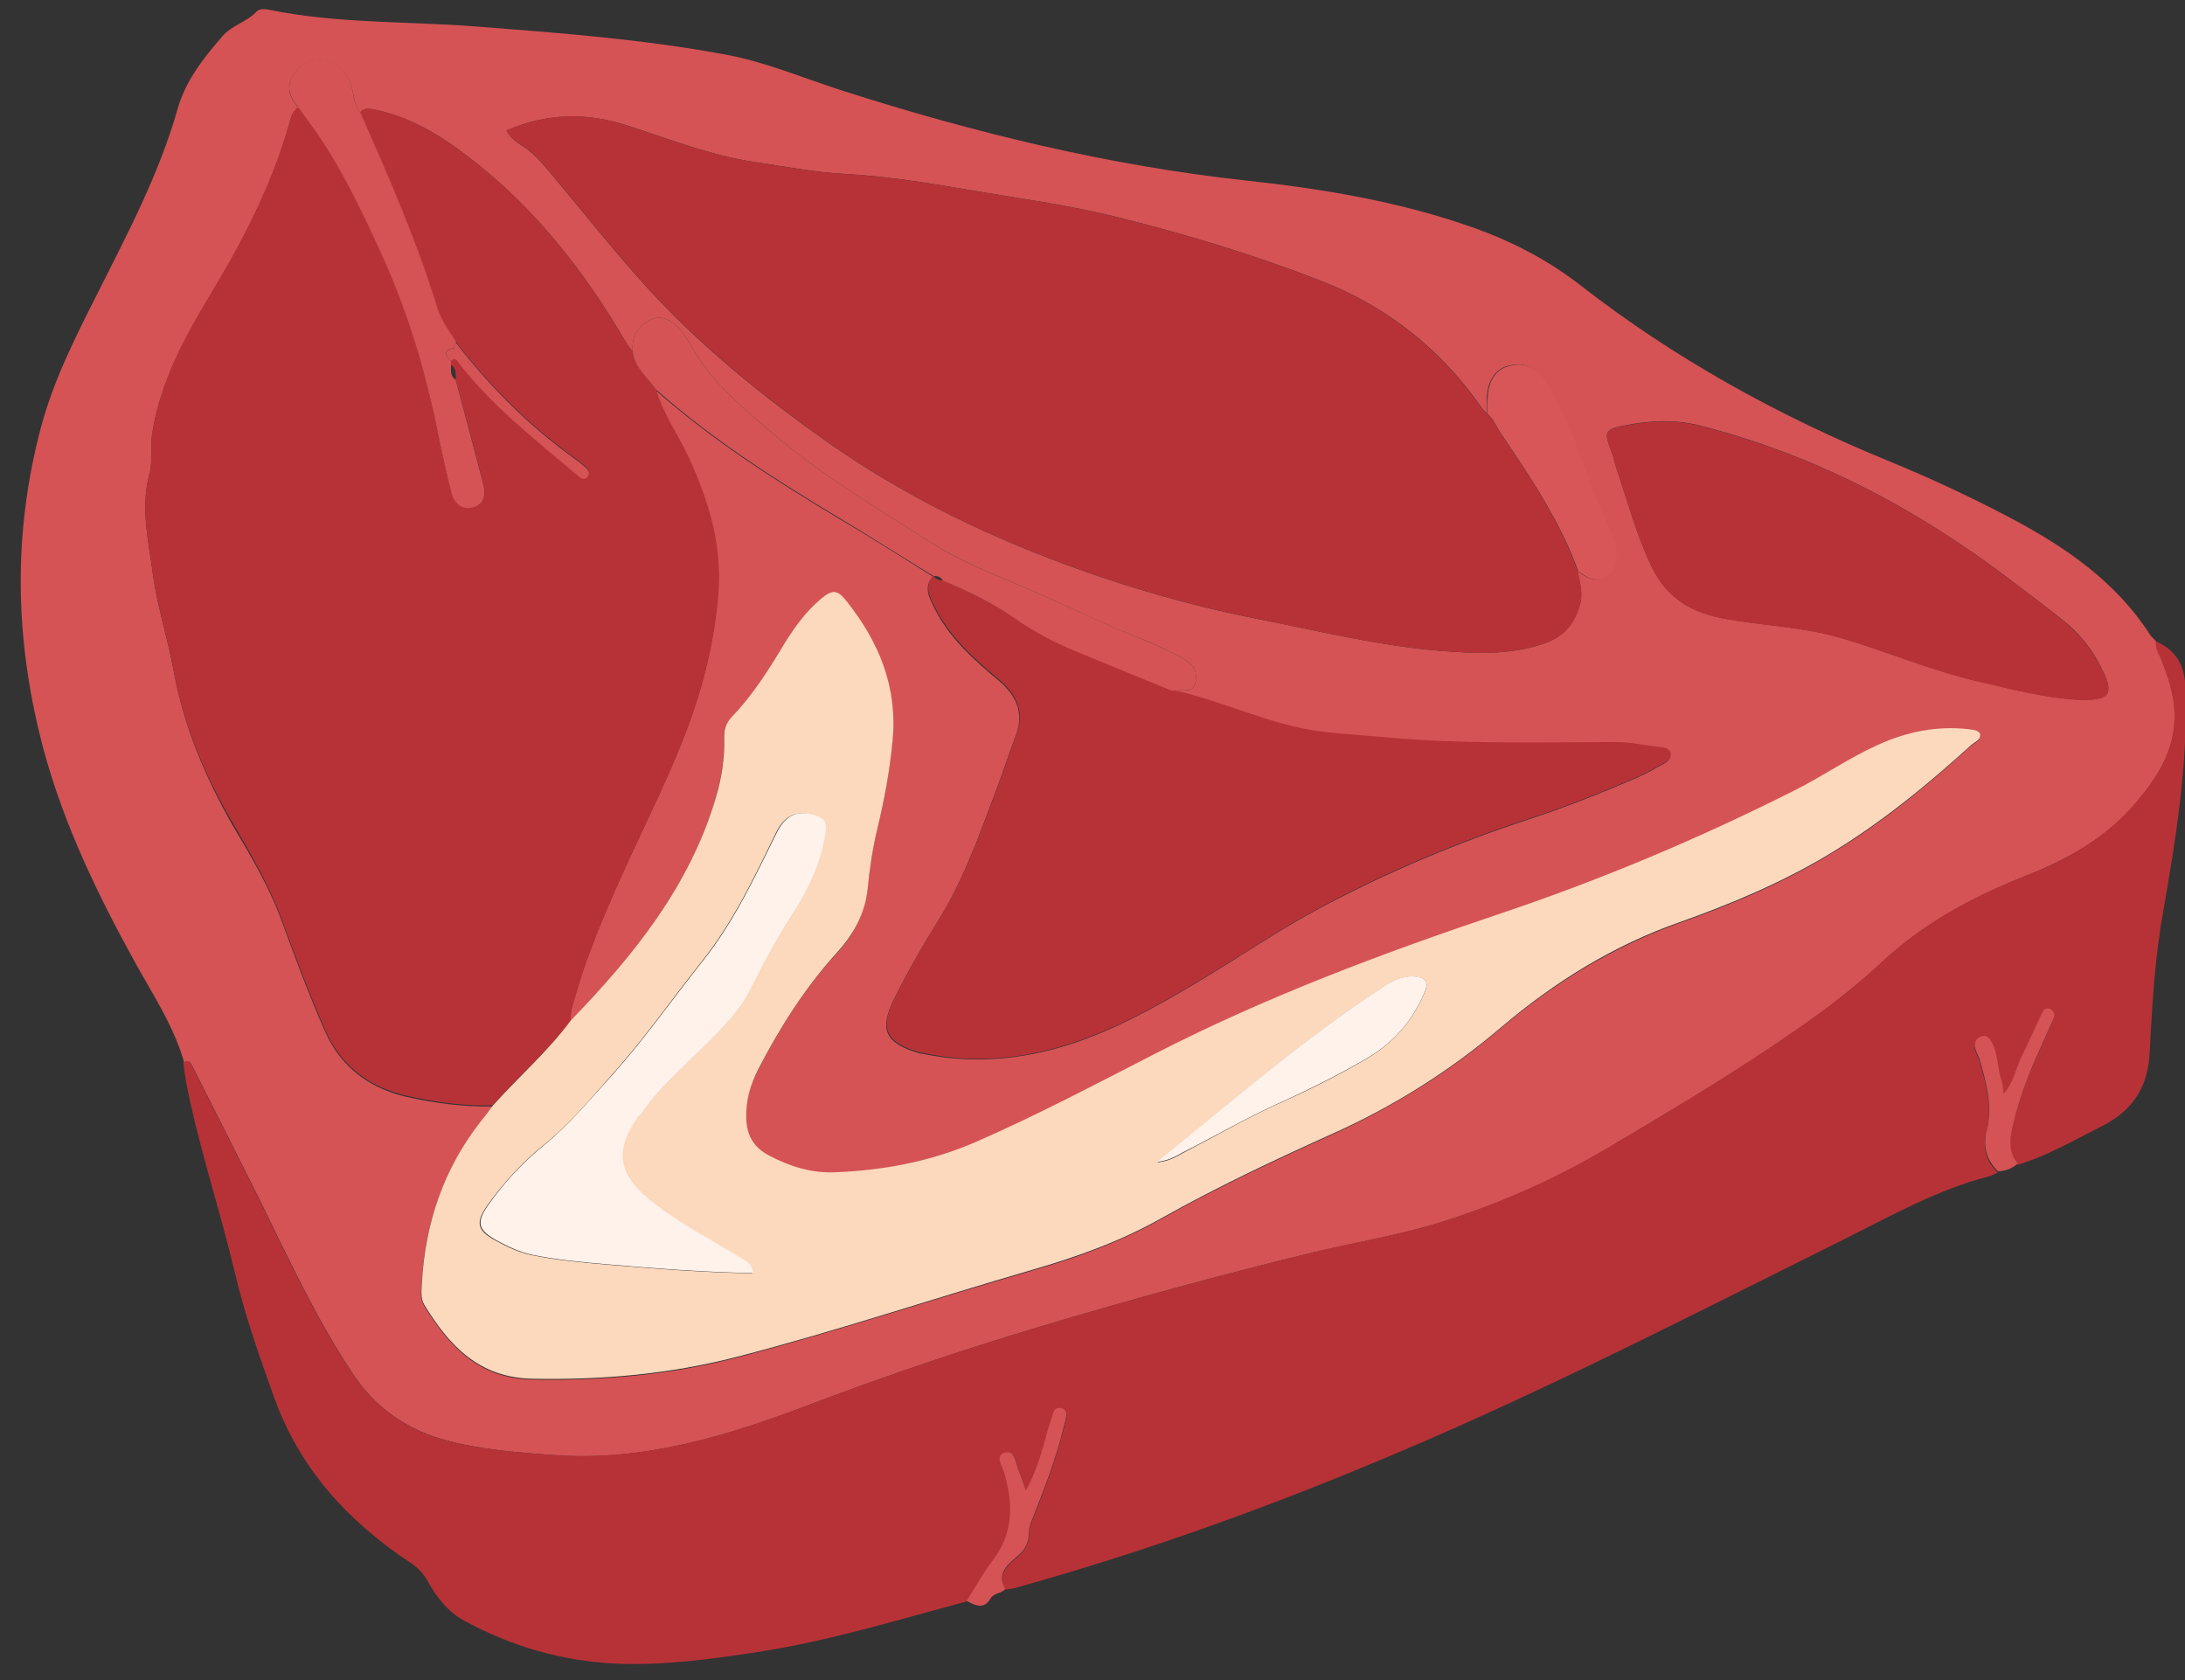 <?xml version="1.0" encoding="UTF-8" standalone="no"?>
<svg
   xmlns:dc="http://purl.org/dc/elements/1.1/"
   xmlns:cc="http://creativecommons.org/ns#"
   xmlns:rdf="http://www.w3.org/1999/02/22-rdf-syntax-ns#"
   xmlns:svg="http://www.w3.org/2000/svg"
   xmlns="http://www.w3.org/2000/svg"
   xmlns:sodipodi="http://sodipodi.sourceforge.net/DTD/sodipodi-0.dtd"
   xmlns:inkscape="http://www.inkscape.org/namespaces/inkscape"
   width="212mm"
   height="163mm"
   viewBox="0 0 212 163"
   version="1.1"
   id="svg421"
   inkscape:version="1.0.2 (e86c870879, 2021-01-15, custom)"
   sodipodi:docname="meat2.svg">
  <rect x="0" y="0" width="212" height="163" fill="#333333" stroke="none"/>
  <defs
     id="defs415" />
  <sodipodi:namedview
     id="base"
     pagecolor="#ffffff"
     bordercolor="#666666"
     borderopacity="1.0"
     inkscape:pageopacity="0.0"
     inkscape:pageshadow="2"
     inkscape:zoom="0.49312388"
     inkscape:cx="155.39057"
     inkscape:cy="479.88256"
     inkscape:document-units="mm"
     inkscape:current-layer="layer1"
     inkscape:document-rotation="0"
     showgrid="false"
     inkscape:window-width="1920"
     inkscape:window-height="1017"
     inkscape:window-x="-8"
     inkscape:window-y="-8"
     inkscape:window-maximized="1" />
  <g
     inkscape:label="Warstwa 1"
     inkscape:groupmode="layer"
     id="layer1">
    <g
       id="g387"
       transform="matrix(0.265,0,0,0.265,-334.561,258.778)"
       style="image-rendering:optimizeSpeed">
      <path
         class="st9"
         d="m 1332.925,-586.266 c 6.7,13.2 13.3,26.5 20,39.7 12.5,24.6 23.5,50.1 38.9,73.2 8.1,12.1 19.3,20 33.2,23.9 12.9,3.6 26.1,4.6 39.5,5.6 33.2,2.6 63.7,-6.8 94.1,-18.3 27.7,-10.5 55.7,-20 84.1,-28.5 33.4,-10 66.9,-19.2 100.8,-27.4 15.5,-3.7 31.2,-6.2 46.5,-11 21.5,-6.7 41.9,-15.7 61.2,-27.2 23.3,-13.8 46.5,-27.6 68.7,-43 11,-7.6 21.6,-15.7 31.4,-24.8 15.2,-14.3 33.3,-24 52.6,-31.7 15.3,-6 29.5,-13.8 40.4,-26.6 8.3,-9.7 14.9,-20.1 14.4,-33.5 -0.3,-6.7 -2.4,-13.1 -4.9,-19.3 -0.9,-2.1 -2.2,-4.1 -1.9,-6.6 -0.8,-0.8 -1.7,-1.6 -2.3,-2.5 -12.4,-19.2 -30.5,-31.7 -50.2,-42.2 -14.7,-7.8 -29.7,-14.8 -45,-21.1 -40.6,-16.6 -78.7,-37.6 -113.4,-64.6 -11.6,-9 -24.4,-15.7 -38.2,-20.7 -27.3,-9.8 -55.7,-14.5 -84.4,-17.6 -50.3,-5.5 -99,-17.4 -147,-32.7 -14.1,-4.5 -27.8,-10.4 -42.4,-13.2 -30.7,-5.8 -61.7,-8.1 -92.8,-10.5 -24.9,-1.9 -50.1,-1 -74.8,-6 -1.8,-0.4 -3.8,-0.6 -5,0.6 -3.6,3.8 -9,5 -12.5,9 -6.9,8 -13.5,16.3 -16.4,26.6 -6.8,24 -18.4,45.8 -29.5,67.9 -7.9,15.6 -15.8,31.2 -20.4,48.2 -10.7,39.8 -9.7,79.5 1,119.1 7.5,27.4 19.8,52.8 33.5,77.6 6.6,11.9 14.2,23.3 17.9,36.7 1.4,-1.8 2.2,-0.3 2.9,0.9 z m 525.4,-234.7 c 8.7,-1.6 17.3,-2.1 26.4,0.2 41.5,10.5 78.5,29.9 112.5,55.5 6.9,5.2 13.9,10.5 20.7,15.9 6.5,5.1 11.4,11.7 14.8,19.1 3.5,7.5 1.8,9.9 -6.5,9.9 -0.9,0 -1.7,0 -2.6,0 -12.5,-0.7 -24.5,-3.9 -36.7,-6.7 -17.3,-4 -33.6,-11 -50.6,-16 -13.7,-4 -28,-4.4 -41.9,-6.9 -12.3,-2.2 -21.5,-7.3 -27.2,-19.1 -5.6,-11.6 -8.8,-23.9 -12.9,-36 -0.6,-1.9 -1,-3.9 -1.7,-5.8 -3,-7.8 -2.9,-8.5 5.7,-10.1 z m -366.1,-109.6 c 15.4,5 30.6,11 46.8,13.4 10.9,1.6 21.7,3.7 32.6,4.3 15.1,0.8 29.9,3.2 44.7,5.7 18.5,3.2 37.2,5.6 55.5,10.2 25.4,6.3 50.4,13.9 74.7,23.4 24.2,9.5 43.7,25.1 58.6,46.5 0.5,0.7 1.2,1.2 1.8,1.8 0,-2 -0.1,-4.1 0,-6.1 0.2,-5.7 3.2,-10.1 7.6,-11.2 6.3,-1.6 10.2,0.4 13.8,5.9 8.7,13.2 12.6,28.5 18.4,42.9 1.5,3.8 3.3,7.4 5,11.1 1,2.1 2.3,4.1 2.2,6.5 -0.1,3.6 1,7.4 -3,10.2 -4.4,3 -7.6,1 -10.9,-1.6 0.8,4.2 2.2,8.1 0.8,12.8 -2.2,7.4 -6.3,11.7 -13.8,14.1 -12.3,4 -24.8,3.4 -37.2,2.4 -22.5,-1.8 -44.5,-7.3 -66.6,-11.6 -27.7,-5.5 -54.6,-13.5 -80.8,-23.9 -26.8,-10.6 -52.3,-23.7 -76.1,-40.3 -25.1,-17.6 -48.7,-36.8 -69.1,-59.6 -11.8,-13.2 -22.7,-27.1 -34.1,-40.6 -2.8,-3.3 -5.7,-6.6 -9.5,-8.9 -2.2,-1.4 -4.3,-2.9 -5.7,-5.6 14.7,-6.3 29.1,-6.7 44.3,-1.8 z m -166.2,199.4 c -2.1,-11.7 -5.9,-23 -7.5,-34.8 -1.6,-12.3 -4.7,-24.5 -1.3,-37.1 1.3,-4.7 0.2,-9.8 1,-14.7 3,-19.1 12.1,-35.6 21.9,-51.8 11.9,-19.7 22.3,-40.1 28.5,-62.4 0.5,-1.9 1.3,-3.9 3.1,-5.1 v 0 c 0,0 0,0 0,0 -3.2,-3.8 -4.8,-7.7 -1.6,-12.4 2.5,-3.7 6,-5.2 10.3,-5 5.5,0.4 8.6,3.7 10.5,8.8 1.2,3.4 1,7.4 3.5,10.4 1.2,-1.7 2.8,-1.5 4.7,-1.2 13.2,2.5 24.4,9.3 34.8,17.3 24.1,18.4 42.5,41.8 57.7,67.9 0.7,1.2 1.6,2.3 2.5,3.5 0,0 0,0 0,0 0,0 0,0 0,0 -0.3,-4 0.6,-7.4 3.9,-10.1 3.9,-3.1 7.8,-3.1 11.7,0.2 2.8,2.3 4.5,5.4 6.2,8.4 7.4,12.9 18.6,22.1 29.6,31.5 17.9,15.3 38.1,27.3 57.9,39.9 11.1,7 23.3,11.8 35.3,16.9 13.1,5.5 25.8,12 38.9,17.2 4.6,1.8 9.1,3.8 13.5,5.9 2.3,1.1 4.7,2.4 6.7,3.9 2.6,2 3.1,4.9 2.2,7.9 -0.9,3.1 -3.7,2.1 -5.9,2.3 -0.9,0.1 -1.7,0.1 -2.6,0.1 18.6,4 35.9,13 55,15.3 7.5,0.9 15,1.2 22.5,2 28.1,2.6 56.3,1.9 84.5,1.8 5.9,0 11.5,1.4 17.3,1.9 1.5,0.1 3,0.8 3.2,2.4 0.2,1.6 -1.1,2.7 -2.4,3.4 -3.3,1.8 -6.6,3.7 -10.1,5.2 -12.8,5.5 -25.8,10.7 -39,15 -26.3,8.6 -51.7,19.3 -76.2,32.3 -15.7,8.3 -30.2,18.4 -45.5,27.5 -16.5,9.8 -33.3,19.2 -52,24.3 -15.9,4.3 -32,5.2 -48.2,1.9 -0.6,-0.1 -1.2,-0.1 -1.7,-0.3 -12.2,-3.6 -14.7,-8.5 -9.1,-19.8 4.8,-9.6 10.1,-19 15.8,-28.1 9.4,-14.9 15.2,-31.3 21.3,-47.6 2.6,-6.8 4.8,-13.7 7.4,-20.5 2.8,-7.4 1.5,-14 -6.4,-20.6 -9.1,-7.6 -18.1,-15.6 -23.5,-26.7 -1.8,-3.7 -3.8,-7.4 -0.4,-11.2 0,0 0,0 0,0 -11.5,-7.2 -23,-14.5 -34.7,-21.4 -23.4,-14 -46.3,-28.7 -66.8,-46.8 0,0 0,0 0,0 0,0 0,0 0,0 2.5,9 8.1,16.6 12,25 7.4,16.1 12.3,32.5 10.8,50.3 -1.1,12.7 -3.6,25.1 -7.4,37.3 -5.9,19.2 -14.9,37.1 -23.3,55.2 -8.6,18.7 -17.1,37.4 -22.5,57.3 -0.5,2 -1,3.9 -0.8,6 23,-23.9 43.6,-49.3 53.2,-81.8 2.1,-7.1 3.2,-14.2 3,-21.5 -0.1,-3.1 0.6,-5.6 2.8,-7.9 7.7,-8 13.6,-17.4 19.3,-26.9 3.6,-6 7.8,-11.6 13.2,-16.2 4.2,-3.6 6,-3.6 9.5,0.7 11.8,14.8 18.7,31.3 16.9,50.8 -1,11 -3,21.8 -5.6,32.6 -1.7,7 -2.7,14.3 -3.5,21.5 -1,9.4 -5.1,17 -11.4,23.9 -11.7,12.7 -20.8,27.3 -28.7,42.6 -3,5.8 -4.7,11.8 -4.4,18.4 0.3,6.2 3,10.4 8.4,13.2 7.6,4 15.6,6.5 24.2,6.1 17.9,-0.8 35.1,-4 51.7,-11.2 22.2,-9.7 43.5,-20.9 65,-32 40.5,-20.8 82.9,-36.7 125.9,-51.2 37.2,-12.5 73.5,-27.7 108.6,-45.4 10.4,-5.2 20,-11.9 30.6,-16.7 10.6,-4.8 21.5,-6.9 33.1,-5.7 1.4,0.2 2.9,0.2 4.2,1.5 0.6,2.6 -1.9,3.1 -3.2,4.3 -16.4,14.9 -33.5,29 -52.6,40.3 -17.1,10.2 -35.3,17.9 -54,24.5 -24.5,8.7 -46,22 -65.7,38.7 -18.5,15.7 -38.9,28.5 -61.1,38.6 -21.5,9.7 -42.8,19.7 -63.4,31.3 -14.8,8.3 -30.6,14 -46.9,18.7 -36,10.4 -71.6,22.3 -107.9,31.8 -24.7,6.4 -49.7,8.6 -75.2,8.1 -19.7,-0.4 -30.4,-12.2 -39.6,-27.1 -1.4,-2.4 -1.1,-5.1 -0.9,-7.7 1.2,-22.1 8.1,-42.2 21.8,-59.7 1.4,-1.8 2.8,-3.7 4.2,-5.5 -10.8,0.2 -21.4,-1.2 -31.9,-3.6 -13.5,-3.2 -23.8,-11.1 -29.4,-23.8 -5.9,-13.3 -10.9,-26.9 -15.9,-40.5 -4.5,-12.4 -11.2,-23.6 -17.9,-34.9 -10.3,-18.1 -18,-36.6 -21.7,-56.9 z"
         id="path302"
         style="fill:#d55355;fill-opacity:1" />
      <path
         class="st3"
         d="m 2062.725,-724.066 c -0.3,-8.9 -3.3,-14.2 -10.9,-17.7 0,0 0,0 0,0 -0.3,2.5 1.1,4.5 1.9,6.6 2.5,6.2 4.6,12.6 4.9,19.3 0.6,13.4 -6.1,23.9 -14.4,33.5 -10.9,12.8 -25.1,20.6 -40.4,26.6 -19.3,7.7 -37.4,17.4 -52.6,31.7 -9.8,9.2 -20.4,17.2 -31.4,24.8 -22.2,15.4 -45.4,29.2 -68.7,43 -19.4,11.4 -39.8,20.5 -61.2,27.2 -15.3,4.8 -31,7.2 -46.5,11 -33.8,8.2 -67.4,17.4 -100.8,27.4 -28.4,8.5 -56.4,18 -84.1,28.5 -30.4,11.5 -60.9,20.8 -94.1,18.3 -13.3,-1 -26.6,-2 -39.5,-5.6 -13.9,-3.9 -25.1,-11.8 -33.2,-23.9 -15.4,-23.1 -26.4,-48.5 -38.9,-73.2 -6.7,-13.2 -13.3,-26.5 -20,-39.7 -0.6,-1.2 -1.5,-2.7 -3.2,-1.1 0.3,2.3 0.6,4.6 1,6.9 4.5,23.4 12.2,46.1 17.7,69.2 3.7,15.9 9.1,31.2 14.6,46.5 9.4,26.1 27,45.1 49.6,60.2 2.8,1.8 4.9,3.9 6.5,6.8 3.3,5.9 7.4,11.3 13.5,14.6 17.4,9.5 36.1,14.8 55.7,15.7 17.2,0.7 34.3,-1.6 51.3,-4.2 26.2,-4 51.5,-11.8 77,-18.6 v 0 c 3.1,-4.9 5.9,-10.1 9.4,-14.6 7.5,-9.7 7.8,-20.1 4.6,-31.3 -0.8,-2.8 -3.9,-7.2 -0.2,-8.3 4.2,-1.3 4.3,4.2 5.5,7.2 0.8,1.8 1.4,3.8 2.4,6.6 4.1,-7.4 5.8,-14.9 8,-22.1 0.7,-2.2 1.3,-4.4 2.1,-6.6 0.4,-1.2 1.4,-1.7 2.7,-1.5 1.4,0.2 2,1.4 2,2.5 -0.1,1.7 -0.7,3.4 -1.1,5 -2.8,11.3 -7,22.1 -11.2,32.8 -0.6,1.6 -1.4,3.3 -1.4,5 0,4 -1.3,6.6 -4.7,9.4 -2.9,2.4 -7.4,6.2 -3.9,11.6 0,0 0,0 0,0 1.1,-0.2 2.3,-0.3 3.4,-0.6 48.2,-13.4 95.2,-30.4 141.2,-50 55.4,-23.5 108.9,-51.1 162.8,-77.9 17.2,-8.6 33.9,-18 52.6,-22.8 1.1,-0.3 2.1,-0.9 3.2,-1.4 -4.4,-4.4 -5.7,-9 -4,-15.6 2.1,-8.5 -0.4,-17.2 -2.8,-25.6 -0.4,-1.4 -1.3,-2.7 -1.6,-4 -0.4,-1.9 0.4,-3.5 2.2,-4.2 2.1,-0.7 3.2,0.7 4,2.3 2.2,4.5 1.9,9.7 3.6,14.3 0.4,1.1 0.4,2.3 0.7,4.3 3.8,-4.2 4.3,-9.1 6.4,-13.3 2.6,-5.2 4.9,-10.6 7.4,-15.8 0.6,-1.3 1.5,-2.8 3.3,-1.8 1.5,0.8 1.7,2.2 1,3.8 -2.4,5.3 -4.8,10.6 -7.1,15.9 -3.5,8.3 -6.6,16.7 -8.2,25.6 -0.8,4.4 -0.4,7.9 2.3,11.3 0,0 0,0 0,0 10.9,-3.3 20.7,-9 30.8,-14.1 10.6,-5.3 16.5,-13.4 17.5,-25.2 0.2,-2.9 0.4,-5.8 0.5,-8.7 0.8,-14.8 1.9,-29.6 4.5,-44.3 4.8,-27.3 9.1,-54.2 8.3,-81.7 z"
         id="path304"
         style="fill:#b73237;fill-opacity:1" />
      <path
         class="st40"
         d="m 1634.525,-406.366 c 3.4,-2.8 4.7,-5.4 4.7,-9.4 0,-1.7 0.8,-3.4 1.4,-5 4.2,-10.8 8.5,-21.6 11.2,-32.8 0.4,-1.7 1,-3.3 1.1,-5 0.1,-1.1 -0.6,-2.3 -2,-2.5 -1.3,-0.2 -2.3,0.3 -2.7,1.5 -0.8,2.2 -1.4,4.4 -2.1,6.6 -2.1,7.3 -3.9,14.7 -8,22.1 -1,-2.8 -1.6,-4.7 -2.4,-6.6 -1.3,-3 -1.4,-8.5 -5.5,-7.2 -3.7,1.1 -0.5,5.5 0.2,8.3 3.1,11.2 2.9,21.6 -4.6,31.3 -3.5,4.6 -6.3,9.7 -9.4,14.6 v 0 c 3.1,1.7 6.3,3.3 8.7,-0.8 1.3,-2.2 4.1,-1.8 5.5,-3.6 0,0 0,0 0,0 -3.5,-5.3 1,-9.1 3.9,-11.5 z"
         id="path306"
         style="fill:#d55355;fill-opacity:1" />
      <path
         class="st40"
         d="m 1998.925,-561.766 c 1.7,-8.9 4.7,-17.3 8.2,-25.6 2.3,-5.3 4.7,-10.6 7.1,-15.9 0.7,-1.5 0.5,-3 -1,-3.8 -1.8,-0.9 -2.7,0.6 -3.3,1.8 -2.5,5.2 -4.8,10.6 -7.4,15.8 -2.1,4.1 -2.6,9.1 -6.4,13.3 -0.3,-2 -0.4,-3.2 -0.7,-4.3 -1.6,-4.7 -1.3,-9.8 -3.6,-14.3 -0.8,-1.6 -2,-3.1 -4,-2.3 -1.9,0.7 -2.6,2.3 -2.2,4.2 0.3,1.4 1.2,2.7 1.6,4 2.4,8.4 4.9,17.1 2.8,25.6 -1.7,6.6 -0.3,11.2 4,15.6 2.7,-0.2 5.2,-1 7.2,-2.9 0,0 0,0 0,0 -2.7,-3.3 -3.1,-6.8 -2.3,-11.2 z"
         id="path308"
         style="fill:#d55355;fill-opacity:1" />
      <path
         class="st3"
         d="m 1365.725,-639.766 c 5,13.6 10.1,27.3 15.9,40.5 5.6,12.7 15.9,20.7 29.4,23.8 10.4,2.4 21.1,3.9 31.9,3.6 9.4,-10.5 20,-19.8 28.6,-31 v 0 c -0.2,-2.1 0.2,-4 0.8,-6 5.4,-19.9 13.9,-38.6 22.5,-57.3 8.4,-18.1 17.3,-36 23.3,-55.2 3.8,-12.2 6.3,-24.6 7.4,-37.3 1.5,-17.9 -3.4,-34.2 -10.8,-50.3 -3.9,-8.4 -9.4,-16 -12,-25 0,0 0,0 0,0 -3.3,-4.4 -7.9,-8 -8.7,-13.9 0,0 0,0 0,0 -0.8,-1.2 -1.8,-2.3 -2.5,-3.5 -15.2,-26.1 -33.6,-49.5 -57.7,-67.9 -10.4,-7.9 -21.6,-14.8 -34.8,-17.3 -1.8,-0.3 -3.4,-0.5 -4.7,1.2 0,0 0,0 0,0 10.4,23.6 20.7,47.1 28.3,71.8 1.4,4.5 4.1,8.3 6.7,12.1 v 0 c 0,0 0,0 0,0 0.3,0.3 0.6,0.6 0.7,0.9 12.3,15.8 26.3,29.8 42.6,41.5 1.4,1 2.8,2.1 4.1,3.2 1.2,1 2,2.3 0.8,3.7 -1.4,1.5 -2.6,0.2 -3.7,-0.7 -15.5,-13 -31.6,-25.5 -44,-41.9 -0.6,-0.8 -1.5,-0.7 -2.2,0.1 0,0.6 0,1.1 0,1.7 0,0 0,0 0,0 2,1.3 1.7,3.3 1.7,5.3 3.4,12.9 7,25.7 10.2,38.6 1.2,4.6 -0.5,7.3 -4.3,8.2 -3.2,0.8 -6.4,-1.2 -7.5,-5.6 -2,-7.8 -3.7,-15.8 -5.3,-23.7 -4.5,-21.9 -11,-43.1 -20.3,-63.6 -7.1,-15.6 -14.4,-31 -24.3,-45.1 -2,-2.8 -4.1,-5.6 -6.1,-8.4 v 0 c -1.9,1.2 -2.6,3.1 -3.1,5.1 -6.2,22.3 -16.6,42.7 -28.5,62.4 -9.8,16.2 -18.9,32.7 -21.9,51.8 -0.8,5 0.3,10 -1,14.7 -3.4,12.6 -0.3,24.8 1.3,37.1 1.6,11.8 5.4,23.2 7.5,34.8 3.7,20.3 11.5,38.8 21.9,56.5 6.6,11.4 13.3,22.7 17.8,35.1 z"
         id="path310"
         style="fill:#b73237;fill-opacity:1" />
      <path
         class="st3"
         d="m 1453.725,-923.166 c 3.8,2.3 6.7,5.6 9.5,8.9 11.4,13.5 22.3,27.4 34.1,40.6 20.5,22.8 44,42 69.1,59.6 23.8,16.6 49.2,29.7 76.1,40.3 26.2,10.4 53.1,18.4 80.8,23.9 22.1,4.4 44.1,9.8 66.6,11.6 12.4,1 24.9,1.6 37.2,-2.4 7.5,-2.4 11.6,-6.7 13.8,-14.1 1.4,-4.6 0,-8.6 -0.8,-12.8 -6.4,-17.6 -16.5,-33.1 -27,-48.5 -1.6,-2.4 -3.1,-4.9 -4.6,-7.4 0,0 0,0 0,0 -0.6,-0.6 -1.1,-1.2 -1.7,-1.8 0,0 0,0 0,0 0,0 0,0 0,0 -0.6,-0.6 -1.3,-1.1 -1.8,-1.8 -14.9,-21.3 -34.4,-37 -58.6,-46.5 -24.3,-9.5 -49.3,-17.1 -74.7,-23.4 -18.3,-4.6 -36.9,-7 -55.5,-10.2 -14.8,-2.5 -29.7,-4.9 -44.7,-5.7 -10.9,-0.6 -21.8,-2.7 -32.6,-4.3 -16.2,-2.4 -31.4,-8.4 -46.8,-13.4 -15.2,-5 -29.6,-4.5 -44.2,1.8 1.5,2.7 3.6,4.3 5.8,5.6 z"
         id="path312"
         style="fill:#b73237;fill-opacity:1" />
      <path
         class="st16"
         d="m 1442.925,-571.766 c -1.4,1.9 -2.7,3.7 -4.2,5.5 -13.8,17.5 -20.6,37.6 -21.8,59.7 -0.1,2.6 -0.5,5.3 0.9,7.7 9.1,14.9 19.9,26.7 39.6,27.1 25.5,0.5 50.5,-1.7 75.2,-8.1 36.3,-9.4 71.9,-21.4 107.9,-31.8 16.3,-4.7 32.1,-10.4 46.9,-18.7 20.6,-11.6 41.9,-21.6 63.4,-31.3 22.2,-10 42.6,-22.9 61.1,-38.6 19.8,-16.8 41.2,-30.1 65.7,-38.7 18.6,-6.6 36.9,-14.3 54,-24.5 19.1,-11.4 36.2,-25.4 52.6,-40.3 1.3,-1.2 3.8,-1.8 3.2,-4.3 -1.2,-1.3 -2.7,-1.3 -4.2,-1.5 -11.6,-1.3 -22.5,0.9 -33.1,5.7 -10.7,4.8 -20.2,11.5 -30.6,16.7 -35.1,17.7 -71.3,32.9 -108.6,45.4 -43.1,14.5 -85.4,30.4 -125.9,51.2 -21.5,11 -42.8,22.3 -65,32 -16.5,7.2 -33.8,10.5 -51.7,11.2 -8.7,0.4 -16.6,-2.1 -24.2,-6.1 -5.4,-2.8 -8.1,-7 -8.4,-13.2 -0.3,-6.7 1.5,-12.7 4.4,-18.4 7.9,-15.3 17.1,-29.8 28.7,-42.6 6.3,-6.9 10.5,-14.5 11.4,-23.9 0.7,-7.2 1.8,-14.5 3.5,-21.5 2.6,-10.8 4.6,-21.6 5.6,-32.6 1.8,-19.5 -5.1,-36 -16.9,-50.8 -3.4,-4.3 -5.2,-4.3 -9.5,-0.7 -5.4,4.6 -9.5,10.2 -13.2,16.2 -5.7,9.5 -11.6,18.9 -19.3,26.9 -2.2,2.3 -2.9,4.8 -2.8,7.9 0.2,7.3 -0.9,14.4 -3,21.5 -9.6,32.6 -30.2,58 -53.2,81.8 v 0 c -8.4,11.3 -19.1,20.6 -28.5,31.1 z m 326,-43.4 c 3.8,-2.5 7.6,-4.3 12.2,-3.7 3.4,0.4 4.5,2 3.1,5.4 -4.4,10.6 -11.5,18.7 -21.3,24.5 -10.5,6.2 -21.4,11.6 -32.6,16.6 -11.9,5.4 -23.2,12 -34.8,18 -2.4,1.3 -4.8,2.9 -9.3,3.4 28,-22.7 53.8,-45.4 82.7,-64.2 z m -282.2,31.9 c 11.8,-13.1 21.9,-27.7 32.9,-41.5 11.3,-14.2 19,-30.5 26.9,-46.7 3.4,-6.9 7.9,-8.7 14.7,-6.3 2.7,1 3.9,2.2 3.3,5.8 -1.5,10.6 -5.6,20.1 -11.4,28.9 -6,9.3 -11.3,18.9 -16.2,28.8 -3,6 -7.4,11 -12,15.9 -9.4,9.9 -20.1,18.5 -28.1,29.8 -0.3,0.5 -0.8,0.8 -1.2,1.3 -7.8,11 -8,20 4.5,30.1 10,8 21.4,13.9 32.2,20.6 2.1,1.3 4.9,1.9 5.7,6.2 -18.3,-0.3 -35.9,-1.7 -53.5,-3.2 -9.2,-0.8 -18.4,-1.6 -27.5,-3.5 -4.7,-1 -8.8,-3 -12.9,-5.2 -7.1,-3.8 -7.6,-6.7 -3.1,-13.1 5.8,-8.1 12.5,-15.4 20.1,-21.6 9.8,-7.8 17.6,-17.3 25.6,-26.3 z"
         id="path316"
         style="fill:#fcd8bc;fill-opacity:1" />
      <path
         class="st3"
         d="m 1634.425,-749.966 c -8.3,-5.8 -17.4,-10.1 -26.7,-14.1 0,0 0,0 0,0 0,0 0,0 0,0 -1.4,0 -2.7,-0.3 -3.5,-1.7 -3.4,3.9 -1.4,7.6 0.4,11.2 5.4,11 14.3,19 23.5,26.7 7.9,6.6 9.2,13.2 6.4,20.6 -2.6,6.8 -4.8,13.7 -7.4,20.5 -6.1,16.3 -11.9,32.7 -21.3,47.6 -5.7,9.1 -11,18.5 -15.8,28.1 -5.6,11.3 -3.1,16.2 9.1,19.8 0.6,0.2 1.2,0.2 1.7,0.3 16.2,3.4 32.3,2.5 48.2,-1.9 18.7,-5.1 35.5,-14.5 52,-24.3 15.2,-9 29.8,-19.2 45.5,-27.5 24.4,-13 49.8,-23.7 76.2,-32.3 13.3,-4.3 26.2,-9.5 39,-15 3.5,-1.5 6.8,-3.4 10.1,-5.2 1.3,-0.7 2.6,-1.8 2.4,-3.4 -0.2,-1.6 -1.7,-2.2 -3.2,-2.4 -5.8,-0.5 -11.4,-2 -17.3,-1.9 -28.2,0.1 -56.4,0.8 -84.5,-1.8 -7.5,-0.7 -15,-1.1 -22.5,-2 -19.1,-2.3 -36.3,-11.3 -55,-15.3 -12,-4.9 -23.9,-9.7 -35.8,-14.7 -7.7,-2.9 -14.9,-6.7 -21.5,-11.3 z"
         id="path318"
         style="fill:#b73237;fill-opacity:1" />
      <path
         class="st3"
         d="m 1854.325,-804.966 c 4.1,12.1 7.3,24.4 12.9,36 5.7,11.7 14.9,16.9 27.2,19.1 14,2.5 28.3,2.9 41.9,6.9 17,5 33.3,12 50.6,16 12.1,2.8 24.1,6 36.7,6.7 0.9,0 1.7,0 2.6,0 8.3,-0.1 10,-2.4 6.5,-9.9 -3.5,-7.4 -8.4,-14 -14.8,-19.1 -6.8,-5.4 -13.7,-10.7 -20.7,-15.9 -33.9,-25.7 -71,-45 -112.5,-55.5 -9.1,-2.3 -17.7,-1.8 -26.4,-0.2 -8.6,1.5 -8.7,2.2 -5.7,10.2 0.7,1.8 1.1,3.8 1.7,5.7 z"
         id="path320"
         style="fill:#b73237;fill-opacity:1" />
      <path
         class="st41"
         d="m 1502.725,-833.866 c 20.5,18.1 43.4,32.8 66.8,46.8 11.7,7 23.1,14.3 34.7,21.4 0,0 0,0 0,0 1.5,0 2.8,0.3 3.5,1.7 0,0 0,0 0,0 9.3,3.9 18.3,8.2 26.7,14.1 6.6,4.6 13.8,8.4 21.3,11.5 11.9,5 23.9,9.8 35.8,14.7 0.9,0 1.7,0 2.6,-0.1 2.2,-0.2 5,0.7 5.9,-2.3 0.9,-3 0.4,-5.9 -2.2,-7.9 -2.1,-1.6 -4.4,-2.8 -6.7,-3.9 -4.5,-2.1 -9,-4.1 -13.5,-5.9 -13.2,-5.3 -25.9,-11.7 -38.9,-17.2 -12,-5.1 -24.2,-9.8 -35.3,-16.9 -19.8,-12.6 -40,-24.6 -57.9,-39.9 -11,-9.4 -22.2,-18.6 -29.6,-31.5 -1.7,-3 -3.4,-6.1 -6.2,-8.4 -3.9,-3.3 -7.8,-3.3 -11.7,-0.2 -3.3,2.7 -4.2,6.1 -3.9,10.1 0,0 0,0 0,0 0.7,5.9 5.4,9.4 8.6,13.9 0,0 0,0 0,0 z"
         id="path322"
         style="fill:#d55355;fill-opacity:1" />
      <path
         class="st42"
         d="m 1402.125,-883.566 c 9.3,20.4 15.8,41.7 20.3,63.6 1.6,7.9 3.3,15.9 5.3,23.7 1.1,4.3 4.2,6.4 7.5,5.6 3.7,-0.9 5.4,-3.6 4.3,-8.2 -3.3,-12.9 -6.8,-25.7 -10.2,-38.6 -2,-1.3 -1.7,-3.3 -1.7,-5.3 0,0 0,0 0,0 0,0 0,0 0,0 0,-0.6 0,-1.1 0,-1.7 -2.3,-2 -2.8,-3.7 0.9,-4.7 0.5,-0.1 0.6,-1.5 0.9,-2.3 -2.5,-3.9 -5.3,-7.7 -6.7,-12.1 -7.6,-24.7 -17.9,-48.3 -28.3,-71.8 0,0 0,0 0,0 -2.6,-3 -2.3,-6.9 -3.5,-10.4 -1.8,-5.1 -4.9,-8.4 -10.5,-8.8 -4.3,-0.3 -7.8,1.3 -10.3,5 -3.2,4.7 -1.5,8.6 1.6,12.4 0,0 0,0 0,0 2,2.8 4.1,5.6 6.1,8.4 9.9,14.2 17.2,29.6 24.3,45.2 z"
         id="path324"
         style="fill:#d55355;fill-opacity:1" />
      <path
         class="st41"
         d="m 1807.025,-825.166 c 0.6,0.5 1.1,1.2 1.7,1.8 0,0 0,0 0,0 1.5,2.5 2.9,5 4.6,7.4 10.4,15.4 20.6,30.9 27,48.5 3.3,2.5 6.5,4.6 10.9,1.6 4,-2.8 2.9,-6.6 3,-10.2 0.1,-2.4 -1.3,-4.4 -2.2,-6.5 -1.7,-3.7 -3.5,-7.3 -5,-11.1 -5.8,-14.4 -9.8,-29.7 -18.4,-42.9 -3.6,-5.5 -7.5,-7.5 -13.8,-5.9 -4.5,1.1 -7.5,5.5 -7.6,11.2 -0.3,2 -0.2,4 -0.2,6.1 0,-0.1 0,-0.1 0,0 0,0 0,0 0,0 z"
         id="path328"
         style="fill:#d95658;fill-opacity:1" />
      <path
         class="st43"
         d="m 1428.525,-849.066 c -3.7,1 -3.1,2.6 -0.9,4.7 0.7,-0.8 1.6,-0.9 2.2,-0.1 12.4,16.3 28.5,28.8 44,41.9 1.1,0.9 2.3,2.2 3.7,0.7 1.2,-1.4 0.4,-2.7 -0.8,-3.7 -1.3,-1.1 -2.7,-2.2 -4.1,-3.2 -16.3,-11.7 -30.3,-25.7 -42.6,-41.5 -0.2,-0.3 -0.5,-0.6 -0.7,-0.9 0,0 0,0 0,0 v 0 c -0.2,0.6 -0.4,2 -0.8,2.1 z"
         id="path330"
         style="fill:#d55355;fill-opacity:1" />
      <path
         class="st44"
         d="m 1461.425,-557.066 c -7.6,6.2 -14.4,13.5 -20.1,21.6 -4.5,6.4 -4,9.2 3.1,13.1 4.1,2.2 8.2,4.2 12.9,5.2 9.1,1.9 18.3,2.7 27.5,3.5 17.6,1.5 35.2,2.9 53.5,3.2 -0.7,-4.2 -3.5,-4.8 -5.7,-6.2 -10.8,-6.7 -22.3,-12.5 -32.2,-20.6 -12.5,-10.1 -12.3,-19 -4.5,-30.1 0.3,-0.5 0.8,-0.8 1.2,-1.3 7.9,-11.3 18.7,-19.9 28.1,-29.8 4.6,-4.9 9.1,-9.9 12,-15.9 4.9,-9.9 10.2,-19.6 16.2,-28.8 5.7,-8.8 9.8,-18.3 11.4,-28.9 0.5,-3.5 -0.6,-4.8 -3.3,-5.8 -6.9,-2.4 -11.3,-0.5 -14.7,6.3 -8,16.2 -15.6,32.5 -26.9,46.7 -11,13.8 -21.2,28.4 -32.9,41.5 -8.3,9.1 -16.1,18.6 -25.6,26.3 z"
         id="path334"
         style="fill:#fff2ea;fill-opacity:1" />
      <path
         class="st44"
         d="m 1730.325,-572.466 c 11.1,-5 22,-10.4 32.6,-16.6 9.9,-5.8 16.9,-13.9 21.3,-24.5 1.4,-3.4 0.3,-4.9 -3.1,-5.4 -4.6,-0.6 -8.4,1.2 -12.2,3.7 -28.9,18.8 -54.8,41.5 -82.8,64.1 4.5,-0.5 6.9,-2.1 9.3,-3.4 11.7,-5.9 23,-12.5 34.9,-17.9 z"
         id="path336"
         style="fill:#fff2ea;fill-opacity:1" />
    </g>
  </g>
</svg>
